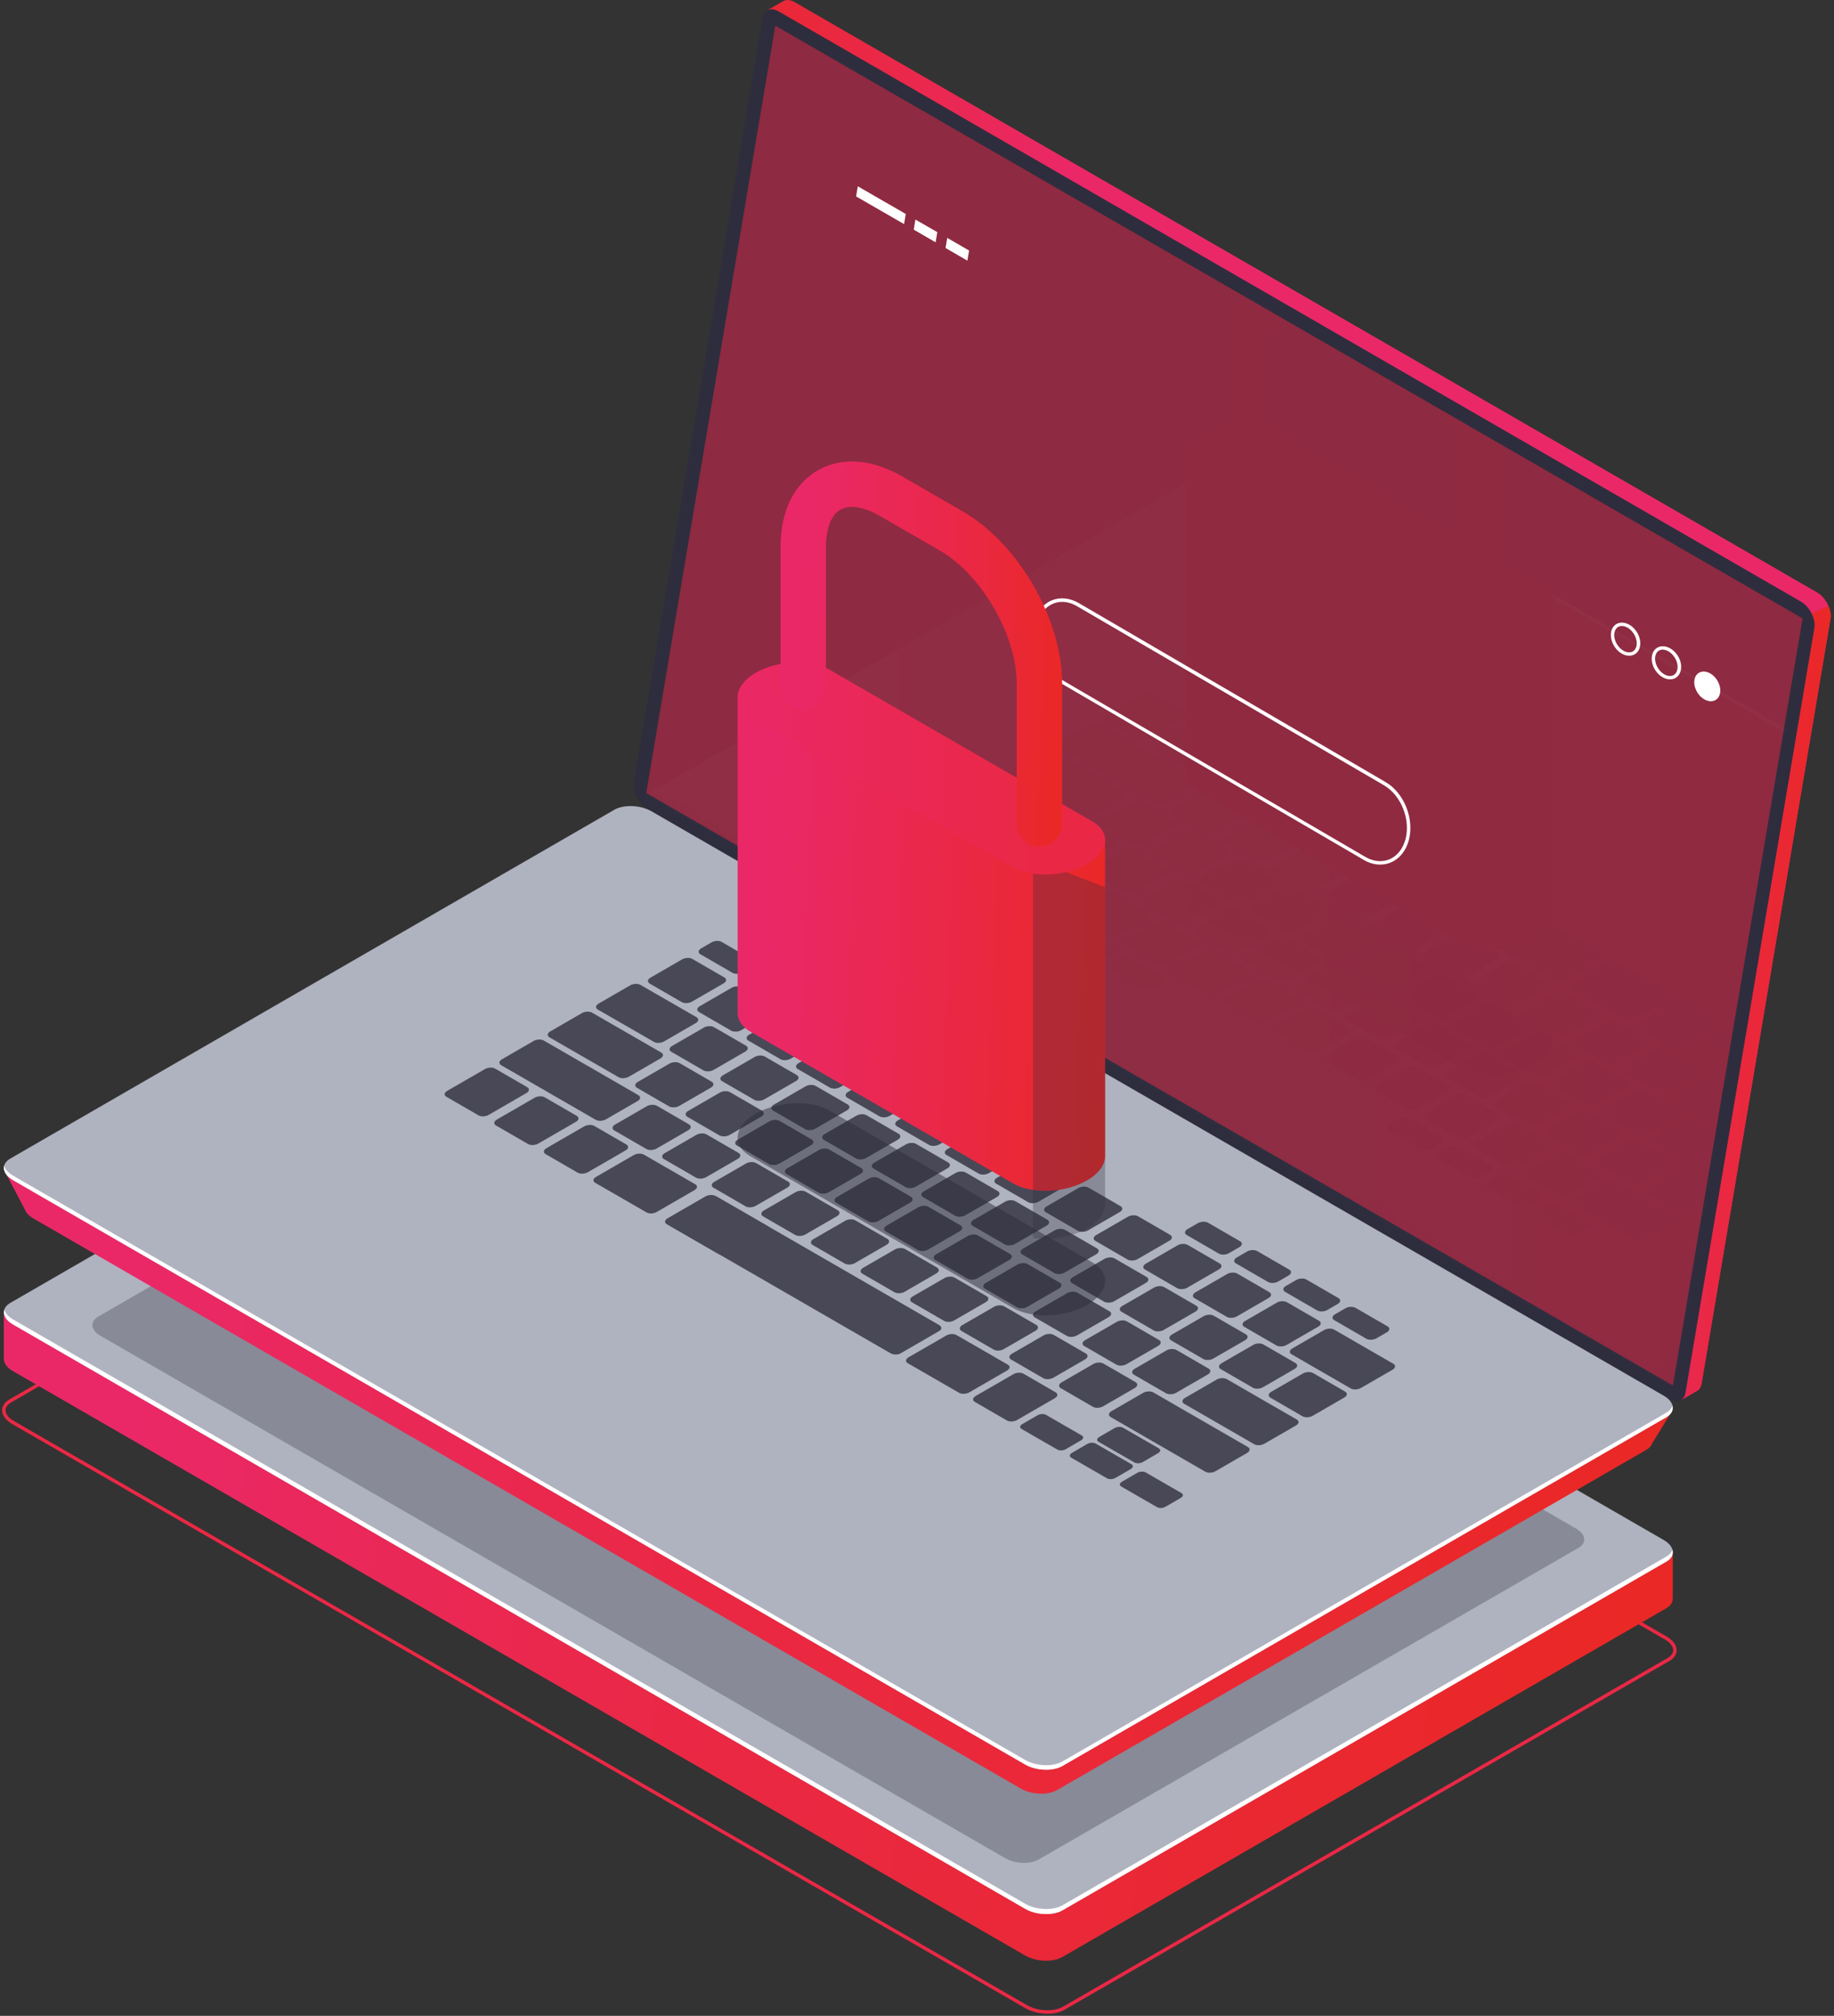 <svg width="343" height="377" viewBox="0 0 343 377" fill="none" xmlns="http://www.w3.org/2000/svg">
<rect x="0" y="0" width="343" height="377" fill="#333333" stroke="none"/>
<g clip-path="url(#clip0_1_2)">
<path d="M195.899 376.593C194.455 376.593 192.947 376.24 191.777 375.568L2.269 266.31C1.082 265.622 0.393 264.693 0.393 263.748C0.393 262.947 0.874 262.226 1.772 261.713L114.851 196.505C116.727 195.416 120.016 195.544 122.181 196.793L311.688 306.05C312.875 306.739 313.565 307.668 313.565 308.613C313.565 309.414 313.084 310.135 312.186 310.648L199.107 375.856C198.257 376.352 197.102 376.593 195.899 376.593ZM118.059 196.409C116.984 196.409 115.942 196.633 115.172 197.066L2.093 262.274C1.419 262.658 1.034 263.187 1.034 263.748C1.034 264.452 1.596 265.189 2.59 265.75L192.097 375.007C194.086 376.144 197.086 376.272 198.786 375.295L311.865 310.087C312.538 309.702 312.923 309.174 312.923 308.613C312.923 307.908 312.362 307.172 311.368 306.611L121.86 197.354C120.769 196.729 119.374 196.409 118.059 196.409Z" fill="#EA2845"/>
<path d="M312.86 290.277L302.431 288.771L121.87 184.53C119.804 183.328 116.664 183.2 114.87 184.241L7.328 246.335L0.712 245.389V254.168H0.728C0.728 254.953 1.305 255.786 2.426 256.427L191.701 365.699C193.768 366.9 196.908 367.029 198.702 365.987L311.642 300.77C312.475 300.29 312.844 299.649 312.828 298.976H312.844V290.261L312.86 290.277Z" fill="url(#paint0_linear_1_2)"/>
<path d="M2.426 247.699L191.702 356.971C193.768 358.172 196.908 358.3 198.702 357.259L311.643 292.042C313.437 291.001 313.213 289.19 311.146 288.005L121.871 178.733C119.804 177.532 116.664 177.404 114.87 178.445L1.93 243.662C0.136 244.703 0.36 246.513 2.426 247.699Z" fill="#AFB2BF"/>
<path opacity="0.3" d="M18.814 249.83L187.984 347.503C189.843 348.577 192.63 348.689 194.248 347.76L295.206 289.479C296.808 288.55 296.615 286.932 294.757 285.875L125.587 188.201C123.729 187.128 120.941 187.016 119.323 187.945L18.366 246.225C16.764 247.155 16.956 248.773 18.814 249.83Z" fill="#2E2D3D"/>
<path d="M311.659 291.096L198.719 356.313C196.925 357.354 193.785 357.226 191.718 356.024L2.443 246.753C1.53 246.224 1.001 245.583 0.825 244.942C0.537 245.872 1.081 246.913 2.443 247.698L191.718 356.97C193.785 358.171 196.925 358.299 198.719 357.258L311.659 292.041C312.668 291.464 313.021 290.631 312.781 289.814C312.636 290.295 312.268 290.743 311.659 291.096Z" fill="white"/>
<path d="M121.535 144.66L145.469 2.707L143.547 1.89L146.43 0.24C146.991 -0.112 147.792 -0.096 148.657 0.417L339.87 110.81C341.44 111.723 342.626 114.046 342.354 115.664L318.244 258.738C318.115 259.49 317.747 259.971 317.234 260.195L314.399 261.829L313.918 259.186L314.078 259.234L124.018 149.498C122.448 148.585 121.263 146.262 121.535 144.644V144.66Z" fill="url(#paint1_linear_1_2)"/>
<path d="M338.796 114.702L341.936 113.308C342.288 114.109 342.464 114.958 342.336 115.679L318.226 258.753C318.098 259.506 317.73 259.986 317.217 260.211L314.382 261.845L313.901 259.201L314.061 259.249L304.449 253.691L338.796 114.686V114.702Z" fill="url(#paint2_linear_1_2)"/>
<path d="M121.022 151.24L312.236 261.633C313.71 262.482 314.975 261.985 315.231 260.463L339.341 117.39C339.614 115.772 338.428 113.433 336.858 112.536L145.645 2.142C144.171 1.293 142.905 1.79 142.649 3.312L118.539 146.386C118.267 148.004 119.452 150.343 121.022 151.24Z" fill="#2E2D3D"/>
<g opacity="0.51">
<path d="M145.004 4.808L337.131 115.665L312.861 259.108L120.862 148.314L145.004 4.808Z" fill="url(#paint3_linear_1_2)"/>
</g>
<path d="M0.825 218.977L11.254 224.424L115.896 164.013C117.642 163.003 120.702 163.131 122.721 164.301L303.201 268.494C304.931 267.533 312.797 263.736 312.797 263.736L308.984 269.952C308.824 270.401 308.487 270.801 307.911 271.138L197.71 334.769C195.964 335.778 192.904 335.65 190.885 334.48L6.208 227.852C5.375 227.371 4.862 226.795 4.654 226.202L0.857 218.993L0.825 218.977Z" fill="url(#paint4_linear_1_2)"/>
<path d="M2.426 220.706L191.702 329.978C193.768 331.179 196.908 331.307 198.702 330.266L311.643 265.049C313.437 264.008 313.213 262.198 311.146 261.012L121.871 151.74C119.804 150.539 116.664 150.411 114.87 151.452L1.93 216.669C0.136 217.71 0.36 219.52 2.426 220.706Z" fill="#AFB2BF"/>
<path d="M2.427 219.857L191.702 329.129C193.769 330.33 196.909 330.458 198.703 329.417L311.643 264.2C312.268 263.832 312.636 263.367 312.781 262.87C312.989 263.671 312.62 264.472 311.643 265.049L198.703 330.266C196.909 331.307 193.769 331.179 191.702 329.978L2.427 220.706C1.081 219.937 0.537 218.896 0.793 217.983C0.953 218.639 1.498 219.312 2.427 219.857Z" fill="white"/>
<g opacity="0.15">
<mask id="mask0_1_2" style="mask-type:luminance" maskUnits="userSpaceOnUse" x="120" y="4" width="218" height="256">
<g opacity="0.15">
<path d="M337.131 115.655L145.004 4.797L120.862 148.303L312.861 259.097L337.131 115.655Z" fill="white"/>
</g>
</mask>
<g mask="url(#mask0_1_2)">
<path d="M122.403 152.032L311.678 261.304C313.745 262.505 316.5 259 318.679 261.592L431 192.5L241.847 83.066C239.781 81.865 236.641 81.737 234.847 82.778L121.906 147.995C120.112 149.036 120.336 150.847 122.403 152.032Z" fill="url(#paint5_linear_1_2)"/>
<path d="M431.123 192.339L241.848 83.067C240.518 82.298 238.74 81.978 237.17 82.122C238.339 82.218 239.509 82.522 240.454 83.067L429.729 192.339C431.796 193.54 432.02 195.351 430.226 196.376L317.285 261.593C316.645 261.961 315.828 262.17 314.963 262.25C316.34 262.362 317.702 262.154 318.679 261.593L431.62 196.376C433.414 195.335 433.19 193.524 431.123 192.339Z" fill="white"/>
<g opacity="0.5">
<path d="M221.533 133.214L215.461 129.706C214.981 129.417 214.148 129.449 213.619 129.754L206.875 133.695C206.346 133.999 206.314 134.48 206.795 134.768L212.866 138.276C213.347 138.565 214.18 138.533 214.709 138.228L221.453 134.287C221.982 133.983 222.014 133.502 221.533 133.214Z" fill="#2E2D3D"/>
<path d="M230.904 138.631L224.833 135.122C224.352 134.834 223.519 134.866 222.99 135.17L216.246 139.111C215.717 139.416 215.685 139.896 216.166 140.185L222.237 143.693C222.718 143.981 223.551 143.949 224.08 143.645L230.824 139.704C231.353 139.4 231.385 138.919 230.904 138.631Z" fill="#2E2D3D"/>
<path d="M240.275 144.043L234.204 140.534C233.723 140.246 232.89 140.278 232.361 140.582L225.617 144.523C225.088 144.828 225.056 145.308 225.537 145.596L231.608 149.105C232.089 149.393 232.922 149.361 233.451 149.057L240.195 145.116C240.724 144.812 240.756 144.331 240.275 144.043Z" fill="#2E2D3D"/>
<path d="M233.148 151.234L227.076 147.726C226.596 147.437 225.763 147.469 225.234 147.774L219.579 151.074C219.05 151.378 219.018 151.859 219.499 152.147L225.57 155.655C226.051 155.944 226.884 155.912 227.413 155.607L233.068 152.307C233.596 152.003 233.628 151.522 233.148 151.234Z" fill="#2E2D3D"/>
<path d="M242.518 156.651L236.446 153.142C235.966 152.854 235.133 152.886 234.604 153.19L228.949 156.491C228.42 156.795 228.388 157.276 228.869 157.564L234.94 161.072C235.421 161.361 236.254 161.329 236.783 161.024L242.438 157.724C242.966 157.42 242.998 156.939 242.518 156.651Z" fill="#2E2D3D"/>
<path d="M251.89 162.051L245.818 158.543C245.338 158.254 244.505 158.286 243.976 158.591L238.321 161.891C237.792 162.195 237.76 162.676 238.241 162.964L244.313 166.472C244.793 166.761 245.626 166.729 246.155 166.424L251.81 163.124C252.338 162.82 252.371 162.339 251.89 162.051Z" fill="#2E2D3D"/>
<path d="M261.262 167.465L255.19 163.957C254.71 163.668 253.877 163.701 253.348 164.005L247.693 167.305C247.164 167.609 247.132 168.09 247.613 168.378L253.685 171.887C254.165 172.175 254.998 172.143 255.527 171.839L261.182 168.539C261.711 168.234 261.743 167.754 261.262 167.465Z" fill="#2E2D3D"/>
<path d="M270.616 172.877L264.545 169.369C264.064 169.08 263.231 169.112 262.703 169.417L257.048 172.717C256.519 173.021 256.487 173.502 256.968 173.79L263.039 177.299C263.52 177.587 264.353 177.555 264.881 177.25L270.536 173.95C271.065 173.646 271.097 173.165 270.616 172.877Z" fill="#2E2D3D"/>
<path d="M279.99 178.282L273.918 174.773C273.437 174.485 272.604 174.517 272.076 174.822L266.421 178.122C265.892 178.426 265.86 178.907 266.341 179.195L272.412 182.703C272.893 182.992 273.726 182.96 274.254 182.655L279.909 179.355C280.438 179.051 280.47 178.57 279.99 178.282Z" fill="#2E2D3D"/>
<path d="M289.361 183.694L283.289 180.185C282.808 179.897 281.975 179.929 281.447 180.233L275.792 183.533C275.263 183.838 275.231 184.318 275.712 184.607L281.783 188.115C282.264 188.404 283.097 188.372 283.625 188.067L289.281 184.767C289.809 184.463 289.841 183.982 289.361 183.694Z" fill="#2E2D3D"/>
<path d="M298.733 189.108L292.661 185.6C292.181 185.311 291.348 185.343 290.819 185.648L285.164 188.948C284.635 189.252 284.603 189.733 285.084 190.021L291.155 193.529C291.636 193.818 292.469 193.786 292.998 193.481L298.653 190.181C299.181 189.877 299.213 189.396 298.733 189.108Z" fill="#2E2D3D"/>
<path d="M308.105 194.506L302.033 190.998C301.553 190.709 300.72 190.741 300.191 191.046L294.536 194.346C294.007 194.65 293.975 195.131 294.456 195.419L300.527 198.927C301.008 199.216 301.841 199.184 302.37 198.879L308.025 195.579C308.553 195.275 308.585 194.794 308.105 194.506Z" fill="#2E2D3D"/>
<path d="M317.476 199.92L311.404 196.412C310.924 196.123 310.091 196.155 309.562 196.46L303.907 199.76C303.378 200.064 303.346 200.545 303.827 200.833L309.898 204.342C310.379 204.63 311.212 204.598 311.741 204.293L317.396 200.993C317.924 200.689 317.956 200.208 317.476 199.92Z" fill="#2E2D3D"/>
<path d="M229.239 158.957L223.167 155.448C222.686 155.16 221.853 155.192 221.325 155.496L215.67 158.796C215.141 159.101 215.109 159.581 215.59 159.87L221.661 163.378C222.142 163.666 222.975 163.634 223.503 163.33L229.158 160.03C229.687 159.726 229.719 159.245 229.239 158.957Z" fill="#2E2D3D"/>
<path d="M219.739 153.464L213.667 149.956C213.186 149.668 212.353 149.7 211.825 150.004L206.17 153.304C205.641 153.609 205.609 154.089 206.09 154.378L212.161 157.886C212.642 158.174 213.475 158.142 214.003 157.838L219.658 154.538C220.187 154.233 220.219 153.753 219.739 153.464Z" fill="#2E2D3D"/>
<path d="M210.206 147.964L197.134 140.418C196.653 140.13 195.82 140.162 195.292 140.467L189.637 143.767C189.108 144.071 189.076 144.552 189.556 144.84L202.629 152.385C203.109 152.674 203.942 152.642 204.471 152.337L210.126 149.037C210.655 148.733 210.687 148.252 210.206 147.964Z" fill="#2E2D3D"/>
<path d="M199.153 151.573L188.548 145.453C188.067 145.165 187.234 145.197 186.706 145.501L181.051 148.801C180.522 149.105 180.49 149.586 180.97 149.874L191.576 155.994C192.056 156.282 192.889 156.25 193.418 155.946L199.073 152.646C199.602 152.341 199.634 151.861 199.153 151.573Z" fill="#2E2D3D"/>
<path d="M238.61 164.369L232.538 160.86C232.058 160.572 231.224 160.604 230.696 160.908L225.041 164.208C224.512 164.513 224.48 164.993 224.961 165.282L231.032 168.79C231.513 169.078 232.346 169.046 232.875 168.742L238.53 165.442C239.058 165.137 239.09 164.657 238.61 164.369Z" fill="#2E2D3D"/>
<path d="M247.982 169.771L241.91 166.263C241.43 165.974 240.597 166.006 240.068 166.311L234.413 169.611C233.884 169.915 233.852 170.396 234.333 170.684L240.404 174.193C240.885 174.481 241.718 174.449 242.247 174.145L247.902 170.844C248.43 170.54 248.462 170.059 247.982 169.771Z" fill="#2E2D3D"/>
<path d="M257.354 175.183L251.282 171.675C250.802 171.386 249.969 171.418 249.44 171.723L243.785 175.023C243.256 175.327 243.224 175.808 243.705 176.096L249.776 179.604C250.257 179.893 251.09 179.861 251.619 179.556L257.274 176.256C257.802 175.952 257.834 175.471 257.354 175.183Z" fill="#2E2D3D"/>
<path d="M266.724 180.602L260.652 177.094C260.172 176.805 259.339 176.837 258.81 177.142L253.155 180.442C252.626 180.746 252.594 181.227 253.075 181.515L259.146 185.023C259.627 185.312 260.46 185.28 260.989 184.975L266.644 181.675C267.172 181.371 267.204 180.89 266.724 180.602Z" fill="#2E2D3D"/>
<path d="M276.097 186L270.025 182.491C269.545 182.203 268.712 182.235 268.183 182.539L262.528 185.839C261.999 186.144 261.967 186.624 262.448 186.913L268.52 190.421C269 190.709 269.833 190.677 270.362 190.373L276.017 187.073C276.545 186.769 276.578 186.288 276.097 186Z" fill="#2E2D3D"/>
<path d="M285.452 191.414L279.381 187.906C278.9 187.617 278.067 187.649 277.539 187.954L271.884 191.254C271.355 191.558 271.323 192.039 271.803 192.327L277.875 195.835C278.356 196.124 279.189 196.092 279.717 195.787L285.372 192.487C285.901 192.183 285.933 191.702 285.452 191.414Z" fill="#2E2D3D"/>
<path d="M294.824 196.831L288.752 193.322C288.271 193.034 287.438 193.066 286.91 193.37L281.255 196.67C280.726 196.975 280.694 197.455 281.175 197.744L287.246 201.252C287.727 201.541 288.56 201.508 289.088 201.204L294.743 197.904C295.272 197.6 295.304 197.119 294.824 196.831Z" fill="#2E2D3D"/>
<path d="M304.195 202.226L298.123 198.718C297.642 198.429 296.809 198.461 296.281 198.766L290.626 202.066C290.097 202.37 290.065 202.851 290.546 203.139L296.617 206.647C297.098 206.936 297.931 206.904 298.459 206.599L304.114 203.299C304.643 202.995 304.675 202.514 304.195 202.226Z" fill="#2E2D3D"/>
<path d="M313.567 207.64L307.495 204.132C307.015 203.844 306.181 203.876 305.653 204.18L299.998 207.48C299.469 207.784 299.437 208.265 299.918 208.553L305.989 212.062C306.47 212.35 307.303 212.318 307.832 212.014L313.487 208.714C314.015 208.409 314.047 207.929 313.567 207.64Z" fill="#2E2D3D"/>
<path d="M330.227 217.256L316.994 209.615C316.514 209.326 315.681 209.358 315.152 209.663L309.497 212.963C308.968 213.267 308.936 213.748 309.417 214.036L322.649 221.678C323.13 221.966 323.963 221.934 324.491 221.63L330.146 218.33C330.675 218.025 330.707 217.545 330.227 217.256Z" fill="#2E2D3D"/>
<path d="M313.055 227.301L301.889 220.845C301.408 220.556 300.575 220.588 300.046 220.893L294.391 224.193C293.863 224.497 293.831 224.978 294.311 225.266L305.477 231.722C305.958 232.01 306.791 231.978 307.319 231.674L312.974 228.374C313.503 228.069 313.535 227.589 313.055 227.301Z" fill="#2E2D3D"/>
<path d="M237.311 173.602L231.239 170.093C230.759 169.805 229.926 169.837 229.397 170.141L223.742 173.441C223.213 173.746 223.181 174.226 223.662 174.515L229.733 178.023C230.214 178.312 231.047 178.279 231.576 177.975L237.231 174.675C237.759 174.371 237.791 173.89 237.311 173.602Z" fill="#2E2D3D"/>
<path d="M227.716 168.041L221.645 164.533C221.164 164.244 220.331 164.276 219.802 164.581L214.147 167.881C213.619 168.185 213.587 168.666 214.067 168.954L220.139 172.463C220.619 172.751 221.452 172.719 221.981 172.415L227.636 169.114C228.165 168.81 228.197 168.329 227.716 168.041Z" fill="#2E2D3D"/>
<path d="M218.105 162.497L212.033 158.989C211.553 158.7 210.72 158.732 210.191 159.037L204.536 162.337C204.007 162.641 203.975 163.122 204.456 163.41L210.527 166.918C211.008 167.207 211.841 167.175 212.37 166.87L218.025 163.57C218.553 163.266 218.585 162.785 218.105 162.497Z" fill="#2E2D3D"/>
<path d="M208.508 156.958L202.437 153.449C201.956 153.161 201.123 153.193 200.594 153.497L194.939 156.797C194.411 157.102 194.379 157.582 194.859 157.871L200.931 161.379C201.411 161.667 202.244 161.635 202.773 161.331L208.428 158.031C208.957 157.727 208.989 157.246 208.508 156.958Z" fill="#2E2D3D"/>
<path d="M246.684 178.999L240.612 175.491C240.132 175.203 239.299 175.235 238.77 175.539L233.115 178.839C232.586 179.144 232.554 179.624 233.035 179.912L239.106 183.421C239.587 183.709 240.42 183.677 240.949 183.373L246.604 180.073C247.132 179.768 247.164 179.288 246.684 178.999Z" fill="#2E2D3D"/>
<path d="M256.056 184.414L249.984 180.905C249.504 180.617 248.671 180.649 248.142 180.953L242.487 184.253C241.958 184.558 241.926 185.038 242.407 185.327L248.478 188.835C248.959 189.124 249.792 189.091 250.321 188.787L255.976 185.487C256.504 185.183 256.537 184.702 256.056 184.414Z" fill="#2E2D3D"/>
<path d="M265.427 189.828L259.355 186.32C258.875 186.031 258.042 186.063 257.513 186.368L251.858 189.668C251.329 189.972 251.297 190.453 251.778 190.741L257.85 194.249C258.33 194.538 259.163 194.506 259.692 194.201L265.347 190.901C265.876 190.597 265.908 190.116 265.427 189.828Z" fill="#2E2D3D"/>
<path d="M274.783 195.228L268.712 191.72C268.231 191.431 267.398 191.463 266.87 191.768L261.215 195.068C260.686 195.372 260.654 195.853 261.135 196.141L267.206 199.65C267.687 199.938 268.52 199.906 269.048 199.602L274.703 196.301C275.232 195.997 275.264 195.516 274.783 195.228Z" fill="#2E2D3D"/>
<path d="M284.155 200.64L278.083 197.132C277.602 196.843 276.769 196.875 276.241 197.18L270.586 200.48C270.057 200.784 270.025 201.265 270.506 201.553L276.577 205.061C277.058 205.35 277.891 205.318 278.419 205.013L284.074 201.713C284.603 201.409 284.635 200.928 284.155 200.64Z" fill="#2E2D3D"/>
<path d="M293.526 206.059L287.454 202.551C286.974 202.262 286.14 202.294 285.612 202.599L279.957 205.899C279.428 206.203 279.396 206.684 279.877 206.972L285.948 210.48C286.429 210.769 287.262 210.737 287.791 210.432L293.446 207.132C293.974 206.828 294.006 206.347 293.526 206.059Z" fill="#2E2D3D"/>
<path d="M302.899 211.457L296.827 207.948C296.347 207.66 295.514 207.692 294.985 207.996L289.33 211.296C288.801 211.601 288.769 212.081 289.25 212.37L295.321 215.878C295.802 216.167 296.635 216.134 297.164 215.83L302.819 212.53C303.347 212.226 303.379 211.745 302.899 211.457Z" fill="#2E2D3D"/>
<path d="M312.27 216.871L306.198 213.363C305.718 213.074 304.885 213.106 304.356 213.411L298.701 216.711C298.172 217.015 298.14 217.496 298.621 217.784L304.692 221.292C305.173 221.581 306.006 221.549 306.535 221.244L312.19 217.944C312.718 217.64 312.75 217.159 312.27 216.871Z" fill="#2E2D3D"/>
<path d="M321.641 222.283L315.569 218.775C315.089 218.486 314.256 218.518 313.727 218.823L308.072 222.123C307.543 222.427 307.511 222.908 307.992 223.196L314.063 226.705C314.544 226.993 315.377 226.961 315.906 226.656L321.561 223.356C322.089 223.052 322.121 222.571 321.641 222.283Z" fill="#2E2D3D"/>
<path d="M214.676 170.491L208.605 166.982C208.124 166.694 207.291 166.726 206.762 167.031L201.107 170.331C200.579 170.635 200.546 171.116 201.027 171.404L207.099 174.912C207.579 175.201 208.412 175.169 208.941 174.864L214.596 171.564C215.125 171.26 215.157 170.779 214.676 170.491Z" fill="#2E2D3D"/>
<path d="M205.352 165.11L199.28 161.601C198.8 161.313 197.967 161.345 197.438 161.649L191.783 164.95C191.254 165.254 191.222 165.734 191.703 166.023L197.774 169.531C198.255 169.82 199.088 169.788 199.617 169.483L205.272 166.183C205.8 165.879 205.832 165.398 205.352 165.11Z" fill="#2E2D3D"/>
<path d="M196.029 159.728L189.957 156.22C189.476 155.932 188.643 155.964 188.115 156.268L182.46 159.568C181.931 159.873 181.899 160.353 182.38 160.641L188.451 164.15C188.932 164.438 189.765 164.406 190.293 164.102L195.948 160.802C196.477 160.497 196.509 160.017 196.029 159.728Z" fill="#2E2D3D"/>
<path d="M186.705 154.342L180.634 150.834C180.153 150.546 179.32 150.578 178.791 150.882L173.136 154.182C172.608 154.487 172.576 154.967 173.056 155.256L179.128 158.764C179.609 159.052 180.442 159.02 180.97 158.716L186.625 155.416C187.154 155.111 187.186 154.631 186.705 154.342Z" fill="#2E2D3D"/>
<path d="M177.67 159.618L171.598 156.109C171.118 155.821 170.285 155.853 169.756 156.157L167.882 157.247C167.353 157.551 167.321 158.032 167.802 158.32L173.873 161.828C174.354 162.117 175.187 162.085 175.715 161.78L177.59 160.691C178.118 160.386 178.15 159.906 177.67 159.618Z" fill="#2E2D3D"/>
<path d="M189.846 166.649L183.774 163.14C183.293 162.852 182.46 162.884 181.932 163.188L180.057 164.278C179.529 164.582 179.497 165.063 179.977 165.351L186.049 168.859C186.529 169.148 187.362 169.116 187.891 168.811L189.765 167.722C190.294 167.417 190.326 166.937 189.846 166.649Z" fill="#2E2D3D"/>
<path d="M199.12 172.015L193.048 168.507C192.568 168.219 191.735 168.251 191.206 168.555L189.332 169.645C188.803 169.949 188.771 170.43 189.252 170.718L195.323 174.226C195.804 174.515 196.637 174.483 197.166 174.178L199.04 173.089C199.569 172.784 199.601 172.304 199.12 172.015Z" fill="#2E2D3D"/>
<path d="M208.412 177.369L202.34 173.86C201.86 173.572 201.027 173.604 200.498 173.908L198.624 174.998C198.095 175.302 198.063 175.783 198.544 176.071L204.615 179.579C205.096 179.868 205.929 179.836 206.458 179.531L208.332 178.442C208.86 178.137 208.893 177.657 208.412 177.369Z" fill="#2E2D3D"/>
<path d="M217.688 182.731L211.617 179.222C211.136 178.934 210.303 178.966 209.774 179.271L207.9 180.36C207.371 180.664 207.339 181.145 207.82 181.433L213.892 184.942C214.372 185.23 215.205 185.198 215.734 184.893L217.608 183.804C218.137 183.5 218.169 183.019 217.688 182.731Z" fill="#2E2D3D"/>
<path d="M269.528 212.658L263.457 209.15C262.976 208.861 262.143 208.893 261.614 209.198L259.74 210.287C259.211 210.591 259.179 211.072 259.66 211.36L265.731 214.869C266.212 215.157 267.045 215.125 267.574 214.821L269.448 213.731C269.977 213.427 270.009 212.946 269.528 212.658Z" fill="#2E2D3D"/>
<path d="M278.804 218.009L272.732 214.5C272.251 214.212 271.418 214.244 270.89 214.548L269.015 215.638C268.487 215.942 268.455 216.423 268.935 216.711L275.007 220.219C275.487 220.508 276.32 220.476 276.849 220.171L278.723 219.082C279.252 218.778 279.284 218.297 278.804 218.009Z" fill="#2E2D3D"/>
<path d="M288.095 223.371L282.023 219.863C281.542 219.574 280.709 219.606 280.181 219.911L278.306 221C277.778 221.304 277.746 221.785 278.226 222.073L284.298 225.582C284.778 225.87 285.611 225.838 286.14 225.534L288.014 224.444C288.543 224.14 288.575 223.659 288.095 223.371Z" fill="#2E2D3D"/>
<path d="M297.371 228.719L291.299 225.211C290.819 224.923 289.986 224.955 289.457 225.259L287.583 226.348C287.054 226.653 287.022 227.133 287.503 227.422L293.574 230.93C294.055 231.218 294.888 231.186 295.417 230.882L297.291 229.793C297.819 229.488 297.852 229.008 297.371 228.719Z" fill="#2E2D3D"/>
<path d="M224.032 175.908L217.96 172.399C217.479 172.111 216.646 172.143 216.118 172.447L210.463 175.747C209.934 176.052 209.902 176.532 210.383 176.821L216.454 180.329C216.935 180.617 217.768 180.585 218.296 180.281L223.951 176.981C224.48 176.677 224.512 176.196 224.032 175.908Z" fill="#2E2D3D"/>
<path d="M233.404 181.324L227.332 177.816C226.851 177.527 226.018 177.559 225.49 177.864L219.835 181.164C219.306 181.468 219.274 181.949 219.755 182.237L225.826 185.746C226.307 186.034 227.14 186.002 227.668 185.698L233.323 182.397C233.852 182.093 233.884 181.612 233.404 181.324Z" fill="#2E2D3D"/>
<path d="M242.775 186.722L236.703 183.214C236.223 182.925 235.389 182.957 234.861 183.262L229.206 186.562C228.677 186.866 228.645 187.347 229.126 187.635L235.197 191.144C235.678 191.432 236.511 191.4 237.04 191.095L242.695 187.795C243.223 187.491 243.255 187.01 242.775 186.722Z" fill="#2E2D3D"/>
<path d="M252.147 192.131L246.075 188.623C245.595 188.335 244.762 188.367 244.233 188.671L238.578 191.971C238.049 192.276 238.017 192.756 238.498 193.045L244.569 196.553C245.05 196.841 245.883 196.809 246.412 196.505L252.067 193.205C252.595 192.9 252.627 192.42 252.147 192.131Z" fill="#2E2D3D"/>
<path d="M261.518 197.55L255.446 194.042C254.966 193.754 254.133 193.786 253.604 194.09L247.949 197.39C247.42 197.695 247.388 198.175 247.869 198.464L253.94 201.972C254.421 202.26 255.254 202.228 255.783 201.924L261.438 198.624C261.966 198.319 261.998 197.839 261.518 197.55Z" fill="#2E2D3D"/>
<path d="M270.89 202.943L264.818 199.435C264.338 199.147 263.505 199.179 262.976 199.483L257.321 202.783C256.792 203.088 256.76 203.568 257.241 203.857L263.313 207.365C263.793 207.653 264.626 207.621 265.155 207.317L270.81 204.017C271.338 203.712 271.371 203.232 270.89 202.943Z" fill="#2E2D3D"/>
<path d="M280.261 208.362L274.189 204.854C273.709 204.566 272.876 204.598 272.347 204.902L266.692 208.202C266.164 208.507 266.131 208.987 266.612 209.276L272.684 212.784C273.164 213.072 273.997 213.04 274.526 212.736L280.181 209.436C280.71 209.131 280.742 208.651 280.261 208.362Z" fill="#2E2D3D"/>
<path d="M289.617 213.779L283.546 210.271C283.065 209.982 282.232 210.014 281.704 210.319L276.049 213.619C275.52 213.923 275.488 214.404 275.968 214.692L282.04 218.201C282.521 218.489 283.354 218.457 283.882 218.153L289.537 214.852C290.066 214.548 290.098 214.068 289.617 213.779Z" fill="#2E2D3D"/>
<path d="M298.989 219.177L292.917 215.668C292.436 215.38 291.603 215.412 291.075 215.717L285.42 219.017C284.891 219.321 284.859 219.802 285.34 220.09L291.411 223.598C291.892 223.887 292.725 223.855 293.253 223.55L298.908 220.25C299.437 219.946 299.469 219.465 298.989 219.177Z" fill="#2E2D3D"/>
<path d="M223.599 145.725L205.737 135.408C205.257 135.119 204.424 135.151 203.895 135.456L198.24 138.756C197.711 139.06 197.679 139.541 198.16 139.829L216.022 150.146C216.503 150.434 217.336 150.402 217.864 150.098L223.519 146.798C224.048 146.494 224.08 146.013 223.599 145.725Z" fill="#2E2D3D"/>
<path d="M338.702 212.176L320.84 201.859C320.359 201.571 319.526 201.603 318.998 201.907L313.343 205.207C312.814 205.512 312.782 205.992 313.262 206.281L331.125 216.597C331.605 216.886 332.438 216.854 332.967 216.549L338.622 213.249C339.151 212.945 339.183 212.464 338.702 212.176Z" fill="#2E2D3D"/>
<path d="M321.32 190.824L315.249 187.315C314.768 187.027 313.935 187.059 313.406 187.364L306.662 191.304C306.133 191.609 306.101 192.089 306.582 192.378L312.653 195.886C313.134 196.174 313.967 196.142 314.496 195.838L321.24 191.897C321.769 191.593 321.801 191.112 321.32 190.824Z" fill="#2E2D3D"/>
<path d="M253.284 151.541L243.576 145.934C243.095 145.646 242.262 145.678 241.733 145.982L234.989 149.923C234.46 150.228 234.428 150.708 234.909 150.997L244.617 156.604C245.098 156.892 245.931 156.86 246.459 156.556L253.204 152.615C253.732 152.31 253.764 151.83 253.284 151.541Z" fill="#2E2D3D"/>
<path d="M312.301 185.615L302.593 180.008C302.113 179.72 301.28 179.752 300.751 180.056L294.007 183.997C293.478 184.302 293.446 184.782 293.927 185.071L303.635 190.678C304.115 190.966 304.948 190.934 305.477 190.63L312.221 186.689C312.75 186.384 312.782 185.904 312.301 185.615Z" fill="#2E2D3D"/>
<path d="M266.804 159.342L257.096 153.735C256.616 153.446 255.783 153.478 255.254 153.783L248.51 157.724C247.981 158.028 247.949 158.509 248.429 158.797L258.137 164.404C258.618 164.692 259.451 164.66 259.98 164.356L266.724 160.415C267.253 160.111 267.285 159.63 266.804 159.342Z" fill="#2E2D3D"/>
<path d="M248.511 158.845L290.691 183.196C291.22 183.5 292.037 183.516 292.533 183.228L299.406 179.207C299.903 178.918 299.871 178.438 299.358 178.133L257.178 153.783L248.511 158.845Z" fill="#2E2D3D"/>
<path d="M329.138 200.366L335.898 204.275C336.299 204.499 336.972 204.483 337.404 204.227L340.16 202.609C340.592 202.352 340.624 201.968 340.224 201.727L333.463 197.819C333.063 197.594 332.39 197.61 331.957 197.867L329.202 199.485C328.769 199.741 328.737 200.125 329.138 200.366Z" fill="#2E2D3D"/>
<path d="M319.766 194.951L326.526 198.86C326.927 199.085 327.599 199.069 328.032 198.812L330.787 197.194C331.22 196.938 331.252 196.553 330.852 196.313L324.091 192.404C323.691 192.18 323.018 192.196 322.585 192.452L319.83 194.07C319.397 194.327 319.365 194.711 319.766 194.951Z" fill="#2E2D3D"/>
<path d="M324.269 203.219L331.029 207.128C331.43 207.352 332.102 207.336 332.535 207.08L335.29 205.462C335.723 205.206 335.755 204.821 335.354 204.581L328.594 200.672C328.194 200.448 327.521 200.464 327.088 200.72L324.333 202.338C323.9 202.595 323.868 202.979 324.269 203.219Z" fill="#2E2D3D"/>
</g>
<path d="M221.629 85.366V144.527C221.645 145.809 222.43 147.027 224.016 147.956L273.165 176.343C276.705 178.378 282.889 178.137 286.974 175.766C289.265 174.437 290.402 172.739 290.354 171.137V111.959L221.629 85.366Z" fill="url(#paint6_linear_1_2)"/>
<path opacity="0.3" d="M276.866 177.507C280.166 178.003 284.091 177.411 286.991 175.744C289.282 174.415 290.419 172.717 290.371 171.115V111.937L277.123 106.811H276.882V177.491L276.866 177.507Z" fill="#2E2D3D"/>
<path d="M273.165 117.162L224.016 88.775C220.476 86.724 220.925 83.168 225.01 80.813C229.095 78.458 235.278 78.202 238.819 80.236L287.968 108.624C291.508 110.674 291.06 114.23 286.975 116.585C282.89 118.94 276.706 119.197 273.165 117.162Z" fill="url(#paint7_linear_1_2)"/>
<path opacity="0.5" d="M273.165 199.618L224.016 171.23C220.476 169.18 220.925 165.623 225.01 163.269C229.095 160.914 235.278 160.657 238.819 162.692L287.968 191.079C291.508 193.13 291.06 196.686 286.975 199.041C282.89 201.396 276.706 201.652 273.165 199.618Z" fill="#2E2D3D"/>
<path d="M277.308 121C274.998 121 273.116 119.094 273.116 116.757V90.489C273.116 81.5 266.646 70.175 258.973 65.692L247.835 59.177C244.893 57.464 242.693 58.185 241 59.177C239.308 60.17 237.884 61.546 237.884 64.988V91.257C237.884 93.594 236.002 95.499 233.692 95.499C231.382 95.499 229.5 93.594 229.5 91.257V64.988C229.5 58.345 232.65 53.501 239.5 49.5C243.913 46.923 253.278 50.67 258.973 54L263.5 56.5C273.783 62.503 281.5 78.467 281.5 90.489V116.757C281.5 119.094 279.618 121 277.308 121Z" fill="url(#paint8_linear_1_2)"/>
</g>
</g>
<g opacity="0.8">
<path d="M89.496 208.591L83.489 205.115C83.008 204.843 83.072 204.346 83.617 204.026L90.714 199.924C91.275 199.604 92.108 199.572 92.588 199.844L98.596 203.321C99.076 203.593 99.012 204.09 98.467 204.41L91.371 208.511C90.81 208.832 89.977 208.864 89.496 208.591Z" fill="#2E2D3D"/>
<path d="M98.772 213.961L92.764 210.484C92.284 210.212 92.348 209.715 92.892 209.395L99.989 205.294C100.55 204.973 101.383 204.941 101.864 205.214L107.871 208.69C108.352 208.962 108.288 209.459 107.743 209.779L100.646 213.881C100.085 214.201 99.252 214.233 98.772 213.961Z" fill="#2E2D3D"/>
<path d="M108.047 219.314L102.04 215.837C101.559 215.565 101.623 215.068 102.168 214.748L109.265 210.647C109.825 210.326 110.658 210.294 111.139 210.567L117.146 214.043C117.627 214.315 117.563 214.812 117.018 215.132L109.921 219.234C109.361 219.554 108.528 219.586 108.047 219.314Z" fill="#2E2D3D"/>
<path d="M120.895 214.89L114.887 211.414C114.407 211.141 114.471 210.645 115.015 210.324L120.975 206.88C121.535 206.56 122.369 206.528 122.849 206.8L128.857 210.276C129.337 210.549 129.273 211.045 128.728 211.366L122.769 214.81C122.208 215.13 121.375 215.162 120.895 214.89Z" fill="#2E2D3D"/>
<path d="M130.17 220.241L124.163 216.764C123.682 216.492 123.746 215.995 124.291 215.675L130.25 212.231C130.811 211.91 131.644 211.878 132.125 212.151L138.132 215.627C138.613 215.899 138.548 216.396 138.004 216.716L132.044 220.16C131.484 220.481 130.651 220.513 130.17 220.241Z" fill="#2E2D3D"/>
<path d="M139.445 225.603L133.438 222.127C132.957 221.854 133.022 221.358 133.566 221.037L139.526 217.593C140.086 217.273 140.919 217.24 141.4 217.513L147.407 220.989C147.888 221.262 147.824 221.758 147.279 222.079L141.32 225.523C140.759 225.843 139.926 225.875 139.429 225.603H139.445Z" fill="#2E2D3D"/>
<path d="M148.722 230.958L142.714 227.482C142.234 227.209 142.298 226.713 142.843 226.392L148.802 222.948C149.363 222.628 150.196 222.596 150.676 222.868L156.684 226.344C157.164 226.617 157.1 227.113 156.556 227.434L150.596 230.878C150.036 231.198 149.202 231.23 148.722 230.958Z" fill="#2E2D3D"/>
<path d="M157.996 236.309L151.989 232.832C151.508 232.56 151.572 232.063 152.117 231.743L158.076 228.299C158.637 227.978 159.47 227.946 159.951 228.219L165.958 231.695C166.439 231.967 166.375 232.464 165.83 232.784L159.871 236.229C159.31 236.549 158.477 236.581 157.996 236.309Z" fill="#2E2D3D"/>
<path d="M167.288 241.673L161.281 238.197C160.8 237.925 160.864 237.428 161.409 237.108L167.368 233.663C167.929 233.343 168.762 233.311 169.243 233.583L175.25 237.06C175.731 237.332 175.667 237.829 175.122 238.149L169.163 241.593C168.602 241.914 167.769 241.946 167.288 241.673Z" fill="#2E2D3D"/>
<path d="M176.565 247.026L170.557 243.55C170.077 243.278 170.141 242.781 170.685 242.461L176.645 239.016C177.205 238.696 178.038 238.664 178.519 238.936L184.527 242.412C185.007 242.685 184.943 243.181 184.398 243.502L178.439 246.946C177.878 247.267 177.045 247.299 176.565 247.026Z" fill="#2E2D3D"/>
<path d="M185.839 252.393L179.832 248.917C179.351 248.645 179.415 248.148 179.96 247.828L185.919 244.383C186.48 244.063 187.313 244.031 187.793 244.303L193.801 247.78C194.282 248.052 194.217 248.549 193.673 248.869L187.713 252.313C187.153 252.634 186.32 252.666 185.839 252.393Z" fill="#2E2D3D"/>
<path d="M195.114 257.742L189.107 254.265C188.626 253.993 188.69 253.496 189.235 253.176L195.195 249.732C195.755 249.411 196.588 249.379 197.069 249.652L203.076 253.128C203.557 253.4 203.493 253.897 202.948 254.217L196.989 257.661C196.428 257.982 195.595 258.014 195.114 257.742Z" fill="#2E2D3D"/>
<path d="M204.406 263.097L198.399 259.62C197.918 259.348 197.982 258.851 198.527 258.531L204.487 255.087C205.047 254.766 205.88 254.734 206.361 255.007L212.368 258.483C212.849 258.755 212.785 259.252 212.24 259.572L206.281 263.017C205.72 263.337 204.887 263.369 204.406 263.097Z" fill="#2E2D3D"/>
<path d="M134.56 212.341L128.552 208.865C128.072 208.592 128.136 208.096 128.68 207.775L134.64 204.331C135.201 204.011 136.034 203.979 136.514 204.251L142.522 207.727C143.002 208 142.938 208.496 142.393 208.817L136.434 212.261C135.873 212.581 135.04 212.613 134.56 212.341Z" fill="#2E2D3D"/>
<path d="M125.14 206.915L119.132 203.439C118.652 203.166 118.716 202.67 119.261 202.349L125.22 198.905C125.781 198.585 126.614 198.552 127.094 198.825L133.102 202.301C133.582 202.573 133.518 203.07 132.974 203.391L127.014 206.835C126.453 207.155 125.62 207.187 125.14 206.915Z" fill="#2E2D3D"/>
<path d="M115.703 201.461L102.759 193.995C102.279 193.723 102.343 193.226 102.887 192.906L108.847 189.462C109.408 189.141 110.241 189.109 110.721 189.382L123.665 196.847C124.146 197.119 124.082 197.616 123.537 197.936L117.578 201.381C117.017 201.701 116.184 201.733 115.703 201.461Z" fill="#2E2D3D"/>
<path d="M122.305 194.851L111.795 188.796C111.315 188.523 111.379 188.027 111.924 187.706L117.883 184.262C118.444 183.942 119.277 183.91 119.757 184.182L130.266 190.238C130.747 190.51 130.683 191.007 130.138 191.327L124.179 194.771C123.618 195.092 122.785 195.124 122.305 194.851Z" fill="#2E2D3D"/>
<path d="M143.835 217.713L137.828 214.236C137.347 213.964 137.411 213.467 137.956 213.147L143.915 209.703C144.476 209.382 145.309 209.35 145.79 209.623L151.797 213.099C152.278 213.371 152.214 213.868 151.669 214.188L145.709 217.633C145.149 217.953 144.316 217.985 143.835 217.713Z" fill="#2E2D3D"/>
<path d="M153.111 223.061L147.104 219.585C146.623 219.312 146.688 218.816 147.232 218.495L153.192 215.051C153.752 214.731 154.585 214.698 155.066 214.971L161.073 218.447C161.554 218.719 161.49 219.216 160.945 219.537L154.986 222.981C154.425 223.301 153.592 223.333 153.111 223.061Z" fill="#2E2D3D"/>
<path d="M162.403 228.426L156.395 224.949C155.914 224.677 155.979 224.18 156.523 223.86L162.483 220.416C163.043 220.095 163.876 220.063 164.357 220.336L170.364 223.812C170.845 224.084 170.781 224.581 170.236 224.901L164.277 228.346C163.716 228.666 162.883 228.698 162.403 228.426Z" fill="#2E2D3D"/>
<path d="M171.678 233.778L165.67 230.302C165.19 230.03 165.254 229.533 165.799 229.213L171.758 225.768C172.319 225.448 173.152 225.416 173.632 225.688L179.64 229.165C180.12 229.437 180.056 229.934 179.512 230.254L173.552 233.698C172.992 234.019 172.159 234.051 171.678 233.778Z" fill="#2E2D3D"/>
<path d="M180.953 239.141L174.946 235.665C174.465 235.392 174.529 234.896 175.074 234.575L181.033 231.131C181.594 230.811 182.427 230.779 182.908 231.051L188.915 234.527C189.396 234.8 189.332 235.296 188.787 235.617L182.828 239.061C182.267 239.381 181.434 239.413 180.953 239.141Z" fill="#2E2D3D"/>
<path d="M190.229 244.494L184.221 241.017C183.741 240.745 183.805 240.248 184.349 239.928L190.309 236.484C190.869 236.163 191.703 236.131 192.183 236.404L198.191 239.88C198.671 240.152 198.607 240.649 198.062 240.969L192.103 244.414C191.542 244.734 190.709 244.766 190.229 244.494Z" fill="#2E2D3D"/>
<path d="M199.521 249.84L193.513 246.363C193.033 246.091 193.097 245.594 193.641 245.274L199.601 241.83C200.162 241.509 200.995 241.477 201.475 241.75L207.483 245.226C207.963 245.498 207.899 245.995 207.354 246.315L201.395 249.76C200.834 250.08 200.001 250.112 199.521 249.84Z" fill="#2E2D3D"/>
<path d="M208.795 255.212L202.788 251.735C202.307 251.463 202.371 250.966 202.916 250.646L208.875 247.202C209.436 246.881 210.269 246.849 210.75 247.121L216.757 250.598C217.238 250.87 217.174 251.367 216.629 251.687L210.669 255.131C210.109 255.452 209.276 255.484 208.795 255.212Z" fill="#2E2D3D"/>
<path d="M218.071 260.562L212.064 257.086C211.583 256.813 211.647 256.317 212.192 255.996L218.152 252.552C218.712 252.232 219.545 252.2 220.026 252.472L226.033 255.948C226.514 256.221 226.45 256.717 225.905 257.038L219.946 260.482C219.385 260.802 218.552 260.834 218.071 260.562Z" fill="#2E2D3D"/>
<path d="M234.572 270.094L221.467 262.533C220.987 262.261 221.051 261.764 221.595 261.444L227.555 257.999C228.116 257.679 228.949 257.647 229.429 257.919L242.534 265.481C243.014 265.753 242.95 266.25 242.405 266.57L236.446 270.014C235.885 270.335 235.052 270.367 234.572 270.094Z" fill="#2E2D3D"/>
<path d="M252.626 259.666L241.556 253.274C241.076 253.002 241.14 252.505 241.684 252.185L247.644 248.74C248.204 248.42 249.037 248.388 249.518 248.66L260.588 255.052C261.068 255.325 261.004 255.821 260.46 256.142L254.5 259.586C253.94 259.906 253.107 259.938 252.626 259.666Z" fill="#2E2D3D"/>
<path d="M160.096 216.653L154.088 213.177C153.608 212.904 153.672 212.408 154.217 212.087L160.176 208.643C160.737 208.323 161.57 208.291 162.05 208.563L168.058 212.039C168.538 212.312 168.474 212.808 167.93 213.129L161.97 216.573C161.409 216.893 160.576 216.925 160.096 216.653Z" fill="#2E2D3D"/>
<path d="M150.579 211.173L144.572 207.696C144.091 207.424 144.155 206.927 144.7 206.607L150.659 203.163C151.22 202.842 152.053 202.81 152.534 203.083L158.541 206.559C159.022 206.831 158.958 207.328 158.413 207.648L152.454 211.093C151.893 211.413 151.06 211.445 150.579 211.173Z" fill="#2E2D3D"/>
<path d="M141.064 205.678L135.056 202.202C134.576 201.929 134.64 201.433 135.184 201.112L141.144 197.668C141.704 197.348 142.537 197.316 143.018 197.588L149.026 201.064C149.506 201.337 149.442 201.833 148.897 202.154L142.938 205.598C142.377 205.918 141.544 205.95 141.064 205.678Z" fill="#2E2D3D"/>
<path d="M131.565 200.181L125.557 196.705C125.077 196.433 125.141 195.936 125.685 195.616L131.645 192.171C132.205 191.851 133.038 191.819 133.519 192.091L139.527 195.568C140.007 195.84 139.943 196.336 139.398 196.657L133.439 200.101C132.878 200.422 132.045 200.454 131.565 200.181Z" fill="#2E2D3D"/>
<path d="M169.37 222.018L163.363 218.541C162.882 218.269 162.946 217.772 163.491 217.452L169.45 214.008C170.011 213.687 170.844 213.655 171.325 213.928L177.332 217.404C177.813 217.676 177.749 218.173 177.204 218.493L171.245 221.938C170.684 222.258 169.851 222.29 169.37 222.018Z" fill="#2E2D3D"/>
<path d="M178.647 227.368L172.639 223.892C172.159 223.62 172.223 223.123 172.767 222.803L178.727 219.358C179.287 219.038 180.12 219.006 180.601 219.278L186.609 222.755C187.089 223.027 187.025 223.523 186.48 223.844L180.521 227.288C179.96 227.609 179.127 227.641 178.647 227.368Z" fill="#2E2D3D"/>
<path d="M187.922 232.731L181.915 229.254C181.434 228.982 181.498 228.485 182.043 228.165L188.002 224.721C188.563 224.4 189.396 224.368 189.876 224.641L195.884 228.117C196.365 228.389 196.3 228.886 195.756 229.206L189.796 232.65C189.236 232.971 188.403 233.003 187.922 232.731Z" fill="#2E2D3D"/>
<path d="M197.197 238.086L191.19 234.609C190.709 234.337 190.773 233.841 191.318 233.52L197.278 230.076C197.838 229.755 198.671 229.723 199.152 229.996L205.159 233.472C205.64 233.744 205.576 234.241 205.031 234.561L199.072 238.006C198.511 238.326 197.678 238.358 197.197 238.086Z" fill="#2E2D3D"/>
<path d="M206.489 243.436L200.482 239.96C200.001 239.688 200.065 239.191 200.61 238.871L206.57 235.426C207.13 235.106 207.963 235.074 208.444 235.346L214.451 238.823C214.932 239.095 214.868 239.592 214.323 239.912L208.364 243.356C207.803 243.677 206.97 243.709 206.489 243.436Z" fill="#2E2D3D"/>
<path d="M215.765 248.804L209.757 245.327C209.277 245.055 209.341 244.558 209.886 244.238L215.845 240.794C216.406 240.473 217.239 240.441 217.719 240.714L223.727 244.19C224.207 244.462 224.143 244.959 223.599 245.279L217.639 248.723C217.078 249.044 216.245 249.076 215.765 248.804Z" fill="#2E2D3D"/>
<path d="M225.04 254.154L219.033 250.678C218.552 250.405 218.616 249.909 219.161 249.588L225.12 246.144C225.681 245.824 226.514 245.792 226.995 246.064L233.002 249.54C233.483 249.813 233.419 250.309 232.874 250.63L226.915 254.074C226.354 254.394 225.521 254.426 225.04 254.154Z" fill="#2E2D3D"/>
<path d="M234.316 259.524L228.308 256.047C227.828 255.775 227.892 255.278 228.436 254.958L234.396 251.514C234.956 251.193 235.789 251.161 236.27 251.433L242.277 254.91C242.758 255.182 242.694 255.679 242.149 255.999L236.19 259.443C235.629 259.764 234.796 259.796 234.316 259.524Z" fill="#2E2D3D"/>
<path d="M243.607 264.869L237.599 261.393C237.119 261.121 237.183 260.624 237.727 260.304L243.687 256.86C244.247 256.539 245.08 256.507 245.561 256.779L251.569 260.256C252.049 260.528 251.985 261.025 251.44 261.345L245.481 264.789C244.92 265.11 244.087 265.142 243.607 264.869Z" fill="#2E2D3D"/>
<path d="M155.209 203.403L149.202 199.927C148.721 199.654 148.785 199.158 149.33 198.837L155.289 195.393C155.85 195.073 156.683 195.041 157.164 195.313L163.171 198.789C163.652 199.062 163.588 199.558 163.043 199.879L157.084 203.323C156.523 203.643 155.69 203.675 155.209 203.403Z" fill="#2E2D3D"/>
<path d="M145.966 198.088L139.959 194.611C139.478 194.339 139.542 193.842 140.087 193.522L146.046 190.078C146.607 189.757 147.44 189.725 147.92 189.998L153.928 193.474C154.408 193.746 154.344 194.243 153.8 194.563L147.84 198.008C147.28 198.328 146.447 198.36 145.966 198.088Z" fill="#2E2D3D"/>
<path d="M136.737 192.749L130.73 189.273C130.249 189 130.314 188.504 130.858 188.183L136.818 184.739C137.378 184.419 138.211 184.386 138.692 184.659L144.699 188.135C145.18 188.407 145.116 188.904 144.571 189.225L138.612 192.669C138.051 192.989 137.218 193.021 136.737 192.749Z" fill="#2E2D3D"/>
<path d="M127.511 187.417L121.503 183.941C121.023 183.669 121.087 183.172 121.632 182.852L127.591 179.407C128.152 179.087 128.985 179.055 129.465 179.327L135.473 182.804C135.953 183.076 135.889 183.573 135.345 183.893L129.385 187.337C128.825 187.658 127.992 187.69 127.511 187.417Z" fill="#2E2D3D"/>
<path d="M136.994 181.936L130.987 178.46C130.506 178.187 130.57 177.691 131.115 177.37L133.085 176.233C133.646 175.912 134.479 175.88 134.96 176.153L140.967 179.629C141.448 179.901 141.384 180.398 140.839 180.718L138.869 181.856C138.308 182.176 137.475 182.208 136.994 181.936Z" fill="#2E2D3D"/>
<path d="M149.042 188.891L143.035 185.415C142.554 185.143 142.618 184.646 143.163 184.326L145.133 183.188C145.694 182.868 146.527 182.836 147.008 183.108L153.015 186.585C153.496 186.857 153.432 187.354 152.887 187.674L150.916 188.811C150.356 189.132 149.523 189.164 149.042 188.891Z" fill="#2E2D3D"/>
<path d="M158.237 194.195L152.229 190.718C151.748 190.446 151.813 189.949 152.357 189.629L154.328 188.492C154.888 188.171 155.721 188.139 156.202 188.412L162.209 191.888C162.69 192.16 162.626 192.657 162.081 192.977L160.111 194.115C159.55 194.435 158.717 194.467 158.237 194.195Z" fill="#2E2D3D"/>
<path d="M167.432 199.512L161.424 196.036C160.944 195.764 161.008 195.267 161.553 194.947L163.523 193.809C164.084 193.489 164.917 193.457 165.397 193.729L171.405 197.205C171.885 197.478 171.821 197.974 171.277 198.295L169.306 199.432C168.745 199.753 167.912 199.785 167.432 199.512Z" fill="#2E2D3D"/>
<path d="M176.628 204.811L170.621 201.335C170.14 201.062 170.204 200.566 170.749 200.245L172.719 199.108C173.28 198.787 174.113 198.755 174.594 199.028L180.601 202.504C181.082 202.776 181.018 203.273 180.473 203.593L178.502 204.731C177.942 205.051 177.109 205.083 176.628 204.811Z" fill="#2E2D3D"/>
<path d="M227.956 234.448L221.949 230.972C221.468 230.699 221.532 230.203 222.077 229.882L224.047 228.745C224.608 228.424 225.441 228.392 225.922 228.665L231.929 232.141C232.41 232.413 232.346 232.91 231.801 233.23L229.831 234.368C229.27 234.688 228.437 234.72 227.956 234.448Z" fill="#2E2D3D"/>
<path d="M237.152 239.751L231.144 236.275C230.663 236.002 230.728 235.506 231.272 235.185L233.243 234.048C233.803 233.728 234.636 233.696 235.117 233.968L241.124 237.444C241.605 237.717 241.541 238.213 240.996 238.534L239.026 239.671C238.465 239.991 237.632 240.023 237.152 239.751Z" fill="#2E2D3D"/>
<path d="M246.347 245.073L240.339 241.597C239.859 241.325 239.923 240.828 240.468 240.508L242.438 239.37C242.999 239.05 243.832 239.018 244.312 239.29L250.32 242.766C250.8 243.039 250.736 243.535 250.192 243.856L248.221 244.993C247.661 245.314 246.827 245.346 246.347 245.073Z" fill="#2E2D3D"/>
<path d="M255.542 250.37L249.535 246.893C249.054 246.621 249.118 246.124 249.663 245.804L251.633 244.667C252.194 244.346 253.027 244.314 253.508 244.587L259.515 248.063C259.996 248.335 259.932 248.832 259.387 249.152L257.417 250.29C256.856 250.61 256.023 250.642 255.542 250.37Z" fill="#2E2D3D"/>
<path d="M164.485 208.772L158.477 205.296C157.996 205.024 158.061 204.527 158.605 204.207L164.565 200.762C165.125 200.442 165.958 200.41 166.439 200.682L172.446 204.159C172.927 204.431 172.863 204.928 172.318 205.248L166.359 208.692C165.798 209.013 164.965 209.045 164.485 208.772Z" fill="#2E2D3D"/>
<path d="M173.761 214.12L167.753 210.644C167.273 210.372 167.337 209.875 167.882 209.555L173.841 206.111C174.402 205.79 175.235 205.758 175.715 206.03L181.723 209.507C182.203 209.779 182.139 210.276 181.595 210.596L175.635 214.04C175.075 214.361 174.242 214.393 173.761 214.12Z" fill="#2E2D3D"/>
<path d="M183.036 219.485L177.029 216.009C176.548 215.737 176.612 215.24 177.157 214.92L183.116 211.475C183.677 211.155 184.51 211.123 184.991 211.395L190.998 214.871C191.479 215.144 191.415 215.64 190.87 215.961L184.911 219.405C184.35 219.726 183.517 219.758 183.036 219.485Z" fill="#2E2D3D"/>
<path d="M192.312 224.838L186.304 221.362C185.824 221.09 185.888 220.593 186.432 220.273L192.392 216.828C192.953 216.508 193.786 216.476 194.266 216.748L200.274 220.224C200.754 220.497 200.69 220.993 200.145 221.314L194.186 224.758C193.625 225.079 192.792 225.111 192.312 224.838Z" fill="#2E2D3D"/>
<path d="M201.603 230.189L195.595 226.712C195.115 226.44 195.179 225.943 195.723 225.623L201.683 222.179C202.244 221.858 203.077 221.826 203.557 222.099L209.565 225.575C210.045 225.847 209.981 226.344 209.436 226.664L203.477 230.108C202.916 230.429 202.083 230.461 201.603 230.189Z" fill="#2E2D3D"/>
<path d="M210.878 235.553L204.871 232.077C204.39 231.805 204.454 231.308 204.999 230.988L210.958 227.543C211.519 227.223 212.352 227.191 212.833 227.463L218.84 230.94C219.321 231.212 219.257 231.709 218.712 232.029L212.752 235.473C212.192 235.794 211.359 235.826 210.878 235.553Z" fill="#2E2D3D"/>
<path d="M220.154 240.906L214.147 237.43C213.666 237.158 213.731 236.661 214.275 236.341L220.235 232.896C220.795 232.576 221.628 232.544 222.109 232.816L228.116 236.293C228.597 236.565 228.533 237.062 227.988 237.382L222.029 240.826C221.468 241.147 220.635 241.179 220.154 240.906Z" fill="#2E2D3D"/>
<path d="M229.431 246.271L223.423 242.795C222.943 242.522 223.007 242.026 223.552 241.705L229.511 238.261C230.072 237.941 230.905 237.909 231.385 238.181L237.393 241.657C237.873 241.93 237.809 242.426 237.265 242.747L231.305 246.191C230.744 246.511 229.911 246.543 229.431 246.271Z" fill="#2E2D3D"/>
<path d="M238.721 251.622L232.713 248.145C232.233 247.873 232.297 247.376 232.842 247.056L238.801 243.612C239.362 243.291 240.195 243.259 240.675 243.532L246.683 247.008C247.163 247.28 247.099 247.777 246.555 248.097L240.595 251.542C240.035 251.862 239.201 251.894 238.721 251.622Z" fill="#2E2D3D"/>
<path d="M111.427 209.427L93.725 199.207C93.245 198.934 93.309 198.438 93.853 198.117L99.813 194.673C100.373 194.353 101.206 194.321 101.687 194.593L119.389 204.814C119.87 205.086 119.806 205.583 119.261 205.903L113.301 209.347C112.741 209.668 111.908 209.7 111.427 209.427Z" fill="#2E2D3D"/>
<path d="M225.425 275.234L207.723 265.014C207.243 264.741 207.307 264.245 207.851 263.924L213.811 260.48C214.371 260.159 215.204 260.127 215.685 260.4L233.387 270.62C233.868 270.893 233.804 271.389 233.259 271.71L227.299 275.154C226.739 275.475 225.906 275.507 225.425 275.234Z" fill="#2E2D3D"/>
<path d="M188.322 265.656L182.315 262.18C181.834 261.907 181.898 261.411 182.443 261.09L189.54 256.989C190.101 256.669 190.934 256.637 191.414 256.909L197.422 260.385C197.902 260.658 197.838 261.154 197.294 261.475L190.197 265.576C189.636 265.896 188.803 265.928 188.322 265.656Z" fill="#2E2D3D"/>
<path d="M120.928 226.747L111.316 221.204C110.835 220.932 110.899 220.435 111.444 220.115L118.541 216.014C119.102 215.693 119.935 215.661 120.415 215.934L130.027 221.477C130.508 221.749 130.444 222.246 129.899 222.566L122.802 226.667C122.242 226.987 121.408 227.019 120.928 226.747Z" fill="#2E2D3D"/>
<path d="M179.384 260.484L169.772 254.941C169.291 254.668 169.355 254.172 169.9 253.851L176.997 249.75C177.558 249.43 178.391 249.398 178.871 249.67L188.483 255.213C188.964 255.486 188.9 255.982 188.355 256.303L181.258 260.404C180.698 260.724 179.865 260.756 179.384 260.484Z" fill="#2E2D3D"/>
<path d="M134.32 234.484L124.708 228.941C124.227 228.669 124.291 228.172 124.836 227.852L131.933 223.751C132.493 223.43 133.326 223.398 133.807 223.671L143.419 229.213C143.899 229.486 143.835 229.982 143.291 230.303L136.194 234.404C135.633 234.724 134.8 234.756 134.32 234.484Z" fill="#2E2D3D"/>
<path d="M133.887 223.696L175.667 247.822C176.18 248.127 176.18 248.607 175.667 248.912L168.442 253.093C167.93 253.397 167.081 253.397 166.568 253.093L124.788 228.967L133.903 223.712L133.887 223.696Z" fill="#2E2D3D"/>
<path d="M214.259 275.365L220.956 279.225C221.356 279.45 221.308 279.85 220.843 280.122L217.944 281.805C217.495 282.061 216.79 282.093 216.406 281.869L209.71 278.008C209.309 277.784 209.357 277.383 209.822 277.111L212.721 275.429C213.17 275.172 213.875 275.14 214.259 275.365Z" fill="#2E2D3D"/>
<path d="M204.904 269.969L211.6 273.83C212.001 274.054 211.953 274.455 211.488 274.727L208.588 276.409C208.124 276.666 207.435 276.698 207.05 276.473L200.354 272.613C199.954 272.388 200.002 271.988 200.466 271.715L203.366 270.033C203.814 269.777 204.519 269.745 204.904 269.969Z" fill="#2E2D3D"/>
<path d="M195.611 264.595L202.307 268.456C202.708 268.68 202.66 269.081 202.195 269.353L199.295 271.035C198.847 271.291 198.142 271.323 197.758 271.099L191.061 267.238C190.661 267.014 190.709 266.614 191.173 266.341L194.073 264.659C194.537 264.403 195.226 264.371 195.611 264.595Z" fill="#2E2D3D"/>
<path d="M210.014 267L216.71 270.861C217.111 271.085 217.063 271.486 216.598 271.758L213.699 273.44C213.25 273.696 212.545 273.728 212.161 273.504L205.464 269.643C205.064 269.419 205.112 269.019 205.577 268.746L208.476 267.064C208.925 266.808 209.63 266.776 210.014 267Z" fill="#2E2D3D"/>
</g>
<path d="M304.69 122.628C304.242 122.628 303.745 122.5 303.296 122.228C301.871 121.41 301.006 119.552 301.342 118.094C301.502 117.389 301.919 116.861 302.512 116.605C303.168 116.316 303.985 116.412 304.738 116.845C306.164 117.662 307.045 119.52 306.693 120.978C306.533 121.683 306.116 122.212 305.523 122.468C305.267 122.58 304.995 122.628 304.69 122.628ZM303.329 117.069C303.12 117.069 302.928 117.101 302.752 117.181C302.351 117.357 302.063 117.726 301.951 118.239C301.678 119.44 302.415 120.994 303.601 121.683C304.178 122.019 304.786 122.083 305.251 121.891C305.651 121.715 305.94 121.346 306.052 120.834C306.324 119.632 305.587 118.078 304.402 117.389C304.033 117.181 303.665 117.069 303.329 117.069Z" fill="white"/>
<path d="M312.332 127.048C311.867 127.048 311.387 126.92 310.938 126.648C309.513 125.831 308.631 123.973 308.984 122.515C309.144 121.81 309.561 121.281 310.153 121.025C310.81 120.737 311.627 120.833 312.38 121.265C313.822 122.098 314.687 123.909 314.335 125.398C314.174 126.103 313.758 126.632 313.165 126.888C312.909 127 312.636 127.048 312.332 127.048ZM310.97 121.49C310.762 121.49 310.57 121.522 310.394 121.602C309.993 121.778 309.705 122.146 309.593 122.659C309.32 123.86 310.057 125.414 311.243 126.103C311.819 126.44 312.412 126.504 312.893 126.312C313.293 126.135 313.582 125.767 313.694 125.254C313.966 124.053 313.229 122.499 312.028 121.81C311.659 121.602 311.291 121.49 310.954 121.49H310.97Z" fill="white"/>
<path d="M321.672 129.727C321.367 131.057 320.054 131.538 318.74 130.785C317.426 130.032 316.625 128.334 316.93 127.004C317.234 125.674 318.548 125.194 319.861 125.947C321.175 126.7 321.976 128.398 321.672 129.727Z" fill="white"/>
<path d="M174.978 45.319L170.893 42.948L171.197 41.058L175.298 43.413L174.978 45.319Z" fill="white"/>
<path d="M180.92 48.746L176.835 46.375L177.155 44.485L181.24 46.856L180.92 48.746Z" fill="white"/>
<path d="M169.081 41.908L160.11 36.734L160.431 34.843L169.402 40.018L169.081 41.908Z" fill="white"/>
<path d="M258.132 161.693C257.099 161.693 256.034 161.4 255.017 160.797L197.638 127.32C194.169 125.298 192.232 120.406 193.313 116.428C193.862 114.438 195.056 112.971 196.686 112.286C198.267 111.634 200.074 111.813 201.769 112.792L259.148 146.268C262.617 148.29 264.554 153.182 263.473 157.16C262.924 159.15 261.73 160.617 260.1 161.302C259.471 161.563 258.809 161.693 258.132 161.693ZM198.654 112.563C198.057 112.563 197.476 112.677 196.928 112.906C195.492 113.509 194.427 114.813 193.927 116.607C192.91 120.325 194.717 124.874 197.944 126.766L255.324 160.242C256.841 161.123 258.438 161.286 259.842 160.715C261.278 160.112 262.343 158.807 262.843 157.014C263.86 153.296 262.053 148.746 258.825 146.855L201.446 113.379C200.526 112.84 199.574 112.563 198.654 112.563Z" fill="white"/>
<path d="M137.956 130.354V189.515C137.972 190.797 138.757 192.015 140.343 192.944L189.492 221.331C193.033 223.366 199.216 223.125 203.301 220.754C205.592 219.425 206.729 217.727 206.681 216.125V156.947L137.956 130.354Z" fill="url(#paint9_linear_1_2)"/>
<path opacity="0.3" d="M193.177 231.495C196.477 231.991 200.402 231.399 203.301 229.732C205.592 228.403 206.73 226.705 206.682 225.103V165.925L193.433 160.799H193.193V231.479L193.177 231.495Z" fill="#2E2D3D"/>
<path d="M189.493 162.167L140.344 133.779C136.803 131.729 137.252 128.172 141.337 125.817C145.422 123.462 151.606 123.206 155.146 125.241L204.295 153.628C207.835 155.678 207.387 159.235 203.302 161.59C199.217 163.945 193.033 164.201 189.493 162.167Z" fill="url(#paint10_linear_1_2)"/>
<path opacity="0.5" d="M189.493 244.625L140.344 216.237C136.803 214.187 137.252 210.63 141.337 208.275C145.422 205.92 151.606 205.664 155.146 207.699L204.295 236.086C207.835 238.136 207.387 241.693 203.302 244.048C199.217 246.403 193.033 246.659 189.493 244.625Z" fill="#2E2D3D"/>
<path d="M194.396 158.355C192.057 158.355 190.15 156.448 190.15 154.11V127.821C190.15 118.85 183.598 107.492 175.828 103.006L164.55 96.486C161.571 94.772 158.879 94.339 157.165 95.332C155.451 96.326 154.474 98.857 154.474 102.301V128.59C154.474 130.929 152.568 132.835 150.229 132.835C147.89 132.835 145.983 130.929 145.983 128.59V102.301C145.983 95.653 148.45 90.558 152.92 87.979C157.39 85.4 163.029 85.801 168.796 89.133L180.074 95.653C190.487 101.66 198.641 115.79 198.641 127.821V154.11C198.641 156.448 196.734 158.355 194.396 158.355Z" fill="url(#paint11_linear_1_2)"/>
</g>
<defs>
<linearGradient id="paint0_linear_1_2" x1="36.961" y1="126.302" x2="348.779" y2="157.234" gradientUnits="userSpaceOnUse">
<stop stop-color="#EA2868"/>
<stop offset="0.347" stop-color="#EA2845"/>
<stop offset="1" stop-color="#EA2821"/>
</linearGradient>
<linearGradient id="paint1_linear_1_2" x1="342.402" y1="130.931" x2="121.503" y2="130.931" gradientUnits="userSpaceOnUse">
<stop offset="0.29" stop-color="#EA2868"/>
<stop offset="0.64" stop-color="#EA2868"/>
<stop offset="1" stop-color="#EA2821"/>
</linearGradient>
<linearGradient id="paint2_linear_1_2" x1="308.854" y1="66.89" x2="347.107" y2="67.459" gradientUnits="userSpaceOnUse">
<stop stop-color="#EA2868"/>
<stop offset="0.347" stop-color="#EA2845"/>
<stop offset="1" stop-color="#EA2821"/>
</linearGradient>
<linearGradient id="paint3_linear_1_2" x1="228.997" y1="4.808" x2="228.997" y2="259.108" gradientUnits="userSpaceOnUse">
<stop stop-color="#EA2845"/>
</linearGradient>
<linearGradient id="paint4_linear_1_2" x1="37.054" y1="109.546" x2="348.298" y2="142.382" gradientUnits="userSpaceOnUse">
<stop stop-color="#EA2868"/>
<stop offset="0.347" stop-color="#EA2845"/>
<stop offset="1" stop-color="#EA2821"/>
</linearGradient>
<linearGradient id="paint5_linear_1_2" x1="327.938" y1="172.185" x2="15.791" y2="172.185" gradientUnits="userSpaceOnUse">
<stop stop-color="#EA2845"/>
<stop offset="0.29" stop-color="#C4C3F6"/>
<stop offset="0.64" stop-color="#D2D2F9"/>
<stop offset="1" stop-color="#E9E9FD"/>
</linearGradient>
<linearGradient id="paint6_linear_1_2" x1="229.61" y1="56.505" x2="298.81" y2="59.502" gradientUnits="userSpaceOnUse">
<stop stop-color="#EA2868"/>
<stop offset="0.347" stop-color="#EA2845"/>
<stop offset="1" stop-color="#EA2821"/>
</linearGradient>
<linearGradient id="paint7_linear_1_2" x1="157.822" y1="98.707" x2="327.409" y2="98.707" gradientUnits="userSpaceOnUse">
<stop stop-color="#EA2868"/>
<stop offset="0.36" stop-color="#EA2868"/>
<stop offset="0.71" stop-color="#EA2845"/>
<stop offset="1" stop-color="#EA2845"/>
</linearGradient>
<linearGradient id="paint8_linear_1_2" x1="204.321" y1="62.342" x2="325.678" y2="82.93" gradientUnits="userSpaceOnUse">
<stop stop-color="#EA2868"/>
<stop offset="0.445" stop-color="#EA2845"/>
<stop offset="0.87" stop-color="#EA2821"/>
</linearGradient>
<linearGradient id="paint9_linear_1_2" x1="145.937" y1="101.493" x2="215.137" y2="104.49" gradientUnits="userSpaceOnUse">
<stop stop-color="#EA2868"/>
<stop offset="0.525" stop-color="#EA2845"/>
<stop offset="1" stop-color="#EA2821"/>
</linearGradient>
<linearGradient id="paint10_linear_1_2" x1="74.133" y1="143.696" x2="243.72" y2="143.696" gradientUnits="userSpaceOnUse">
<stop stop-color="#EA2868"/>
<stop offset="0.36" stop-color="#EA2868"/>
<stop offset="0.71" stop-color="#EA2845"/>
<stop offset="1" stop-color="#EA2845"/>
</linearGradient>
<linearGradient id="paint11_linear_1_2" x1="152.098" y1="63.784" x2="205.122" y2="66.04" gradientUnits="userSpaceOnUse">
<stop stop-color="#EA2868"/>
<stop offset="0.56" stop-color="#EA2845"/>
<stop offset="1" stop-color="#EA2821"/>
</linearGradient>
<clipPath id="clip0_1_2">
<rect width="343" height="377" fill="white"/>
</clipPath>
</defs>
</svg>

